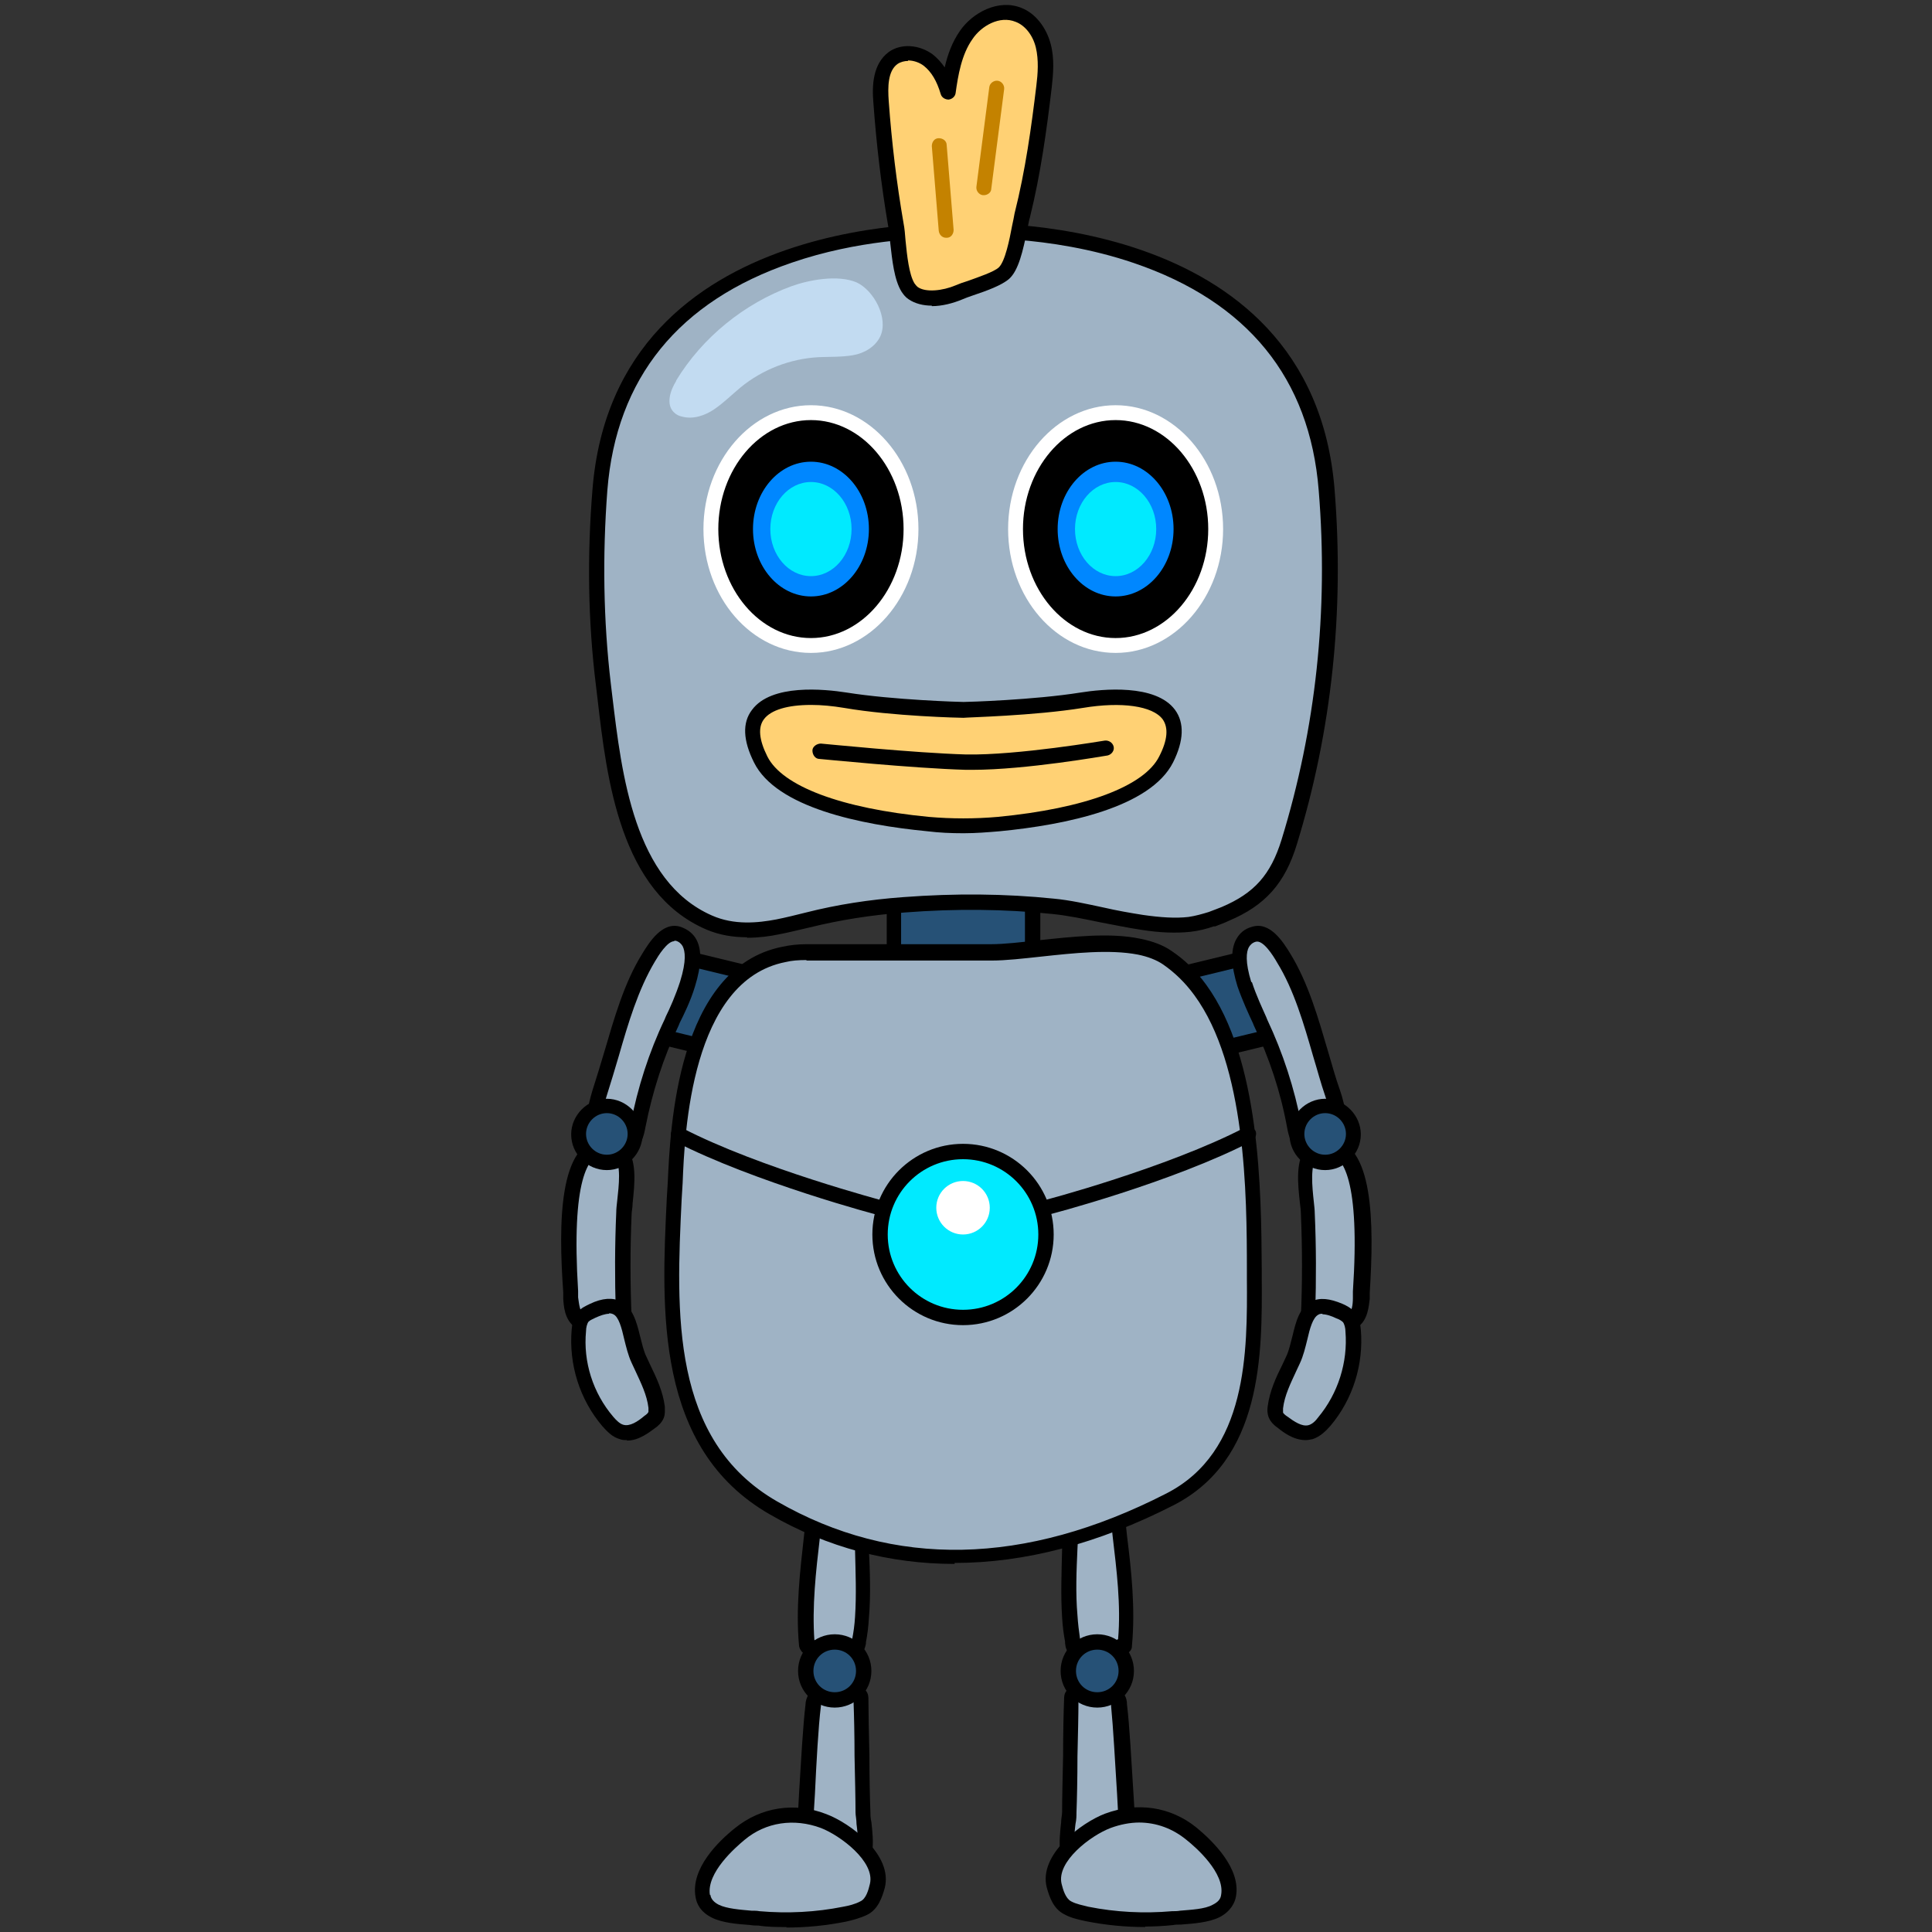 <?xml version="1.0" encoding="UTF-8"?>
<svg xmlns="http://www.w3.org/2000/svg" version="1.1" viewBox="0 0 390 390">
  <rect x="0" y="0" width="390" height="390" fill="#333333" stroke="none"/>
  <!-- Generator: Adobe Illustrator 28.7.1, SVG Export Plug-In . SVG Version: 1.2.0 Build 142)  -->
  <g>
    <g id="_레이어_1" data-name="레이어_1">
      <g>
        <g>
          <path d="M216.2,307c0-.3,0-.5.2-.7.2-.2.4-.3.7-.3,2.1-.4,4.3-.4,6.5,0,.7.1,1.5.3,1.9.9.3.4.4.9.4,1.4.9,7.9,2,15.8,1.3,23.8,0,0,0,.2,0,.3,0,0-.2.1-.3.2-2.5.6-5.4,1.9-8,1-.4-.1-1.2-.3-1.5-.5-.7-.4-.7-.8-.8-1.7-.3-1.6-.4-3.2-.6-4.8-.5-6.5.1-12.9.3-19.4Z" style="fill: #9fb3c5;"/>
          <path d="M220.8,335.2c-.8,0-1.6-.1-2.5-.4h-.4c-.4-.2-1-.4-1.4-.6-1.3-.7-1.4-1.7-1.5-2.5v-.3c-.3-1.6-.5-3.2-.6-4.9-.3-4.6-.1-9.3,0-13.8,0-1.9.2-3.8.2-5.7,0-.3,0-1.1.5-1.7.5-.6,1.3-.8,1.6-.8,2.3-.4,4.6-.4,7,0,.6,0,2.1.3,2.9,1.4.6.7.7,1.6.7,2.2l.2,1.9c.9,7.2,1.7,14.7,1,22.2,0,.2,0,.6-.3,1-.4.5-.9.7-1.1.7-.5.1-1,.3-1.6.4-1.5.4-3.2.9-4.9.9ZM218.2,331.6c.1,0,.3,0,.5,0,.2,0,.4.1.6.2,1.6.6,3.5,0,5.5-.6.3,0,.6-.2.9-.3.6-6.9-.3-14-1.1-20.8l-.2-1.9c0-.2,0-.6-.1-.7,0,0-.2-.1-.9-.3-1.9-.3-3.8-.3-5.7,0,0,1.8-.1,3.6-.2,5.4-.2,4.4-.4,9,0,13.5.1,1.6.3,3.2.5,4.6v.3c0,.2,0,.3.1.4,0,0,0,0,.1,0Z"/>
        </g>
        <g>
          <path d="M216.2,343.1c0-.3,0-.5.2-.7.2-.2.4-.3.7-.3,2.1-.4,4.3-.4,6.5,0,.7.1,1.5.3,1.9.9.3.4.4.9.4,1.4.7,6.2,1.3,20.1,1.8,26.3,0,1.3.2,2.6-.4,3.7-1,1.9-3.5,2.5-5.7,2.8-1.3.2-2.7.4-4,0-3.5-1.3-1.8-8.3-1.7-11.2.1-5,.2-17.7.3-22.7Z" style="fill: #9fb3c5;"/>
          <path d="M219.4,378.8c-.8,0-1.6,0-2.3-.4-3.9-1.4-3.3-6.9-2.9-10.5,0-.8.2-1.5.2-2.1,0-2.5.1-6.9.2-11.4,0-4.4.1-8.9.2-11.4,0-.4,0-1.1.5-1.7.5-.6,1.3-.8,1.6-.8,2.3-.4,4.7-.4,7,0,.6,0,2.1.3,2.9,1.4.6.7.7,1.6.7,2.2.5,4.1.9,11.5,1.3,17.9.2,3.3.4,6.3.5,8.5,0,1.3.2,3-.6,4.5-1.5,2.8-5.1,3.3-6.8,3.6-.7.1-1.5.2-2.4.2ZM217.7,343.5c0,2.6-.1,6.8-.2,11,0,4.4-.1,8.9-.2,11.4,0,.6,0,1.4-.2,2.3-.3,2.4-.7,6.8.9,7.4.9.3,2.2.2,3.3,0,2-.3,3.9-.7,4.5-2,.4-.7.3-1.7.2-2.9-.2-2.2-.3-5.2-.5-8.5-.4-6.4-.8-13.7-1.2-17.7,0-.2,0-.6-.1-.7,0,0-.2-.1-.9-.3-1.9-.3-3.8-.3-5.7,0Z"/>
        </g>
        <g>
          <path d="M173.8,307c0-.3,0-.5-.2-.7-.2-.2-.4-.3-.7-.3-2.1-.4-4.3-.4-6.5,0-.7.1-1.5.3-1.9.9-.3.4-.4.9-.4,1.4-.9,7.9-2,15.8-1.3,23.8,0,0,0,.2,0,.3,0,0,.2.1.3.2,2.5.6,5.4,1.9,8,1,.4-.1,1.2-.3,1.5-.5.7-.4.7-.8.8-1.7.3-1.6.4-3.2.6-4.8.5-6.5-.1-12.9-.3-19.4Z" style="fill: #9fb3c5;"/>
          <path d="M169.2,335.2c-1.7,0-3.4-.5-4.9-.9-.5-.1-1-.3-1.5-.4-.3,0-.8-.2-1.1-.7-.3-.4-.4-.9-.4-1-.7-7.5.2-15,1-22.2l.2-1.9c0-.6.2-1.4.7-2.2.9-1.2,2.3-1.4,2.9-1.4,2.3-.3,4.7-.3,7,0,.3,0,1.1.2,1.6.8.5.6.5,1.3.5,1.7h0c0,1.9.1,3.8.2,5.7.2,4.5.4,9.2,0,13.9-.1,1.7-.3,3.4-.6,4.9v.3c-.2.8-.3,1.7-1.6,2.5-.4.2-.9.4-1.4.5h-.4c-.8.4-1.6.5-2.4.5ZM164.3,331.1c.3,0,.6.2.9.3,2,.6,3.9,1.1,5.5.6.2,0,.4-.1.6-.2.2,0,.5-.1.7-.2,0,0,0-.1,0-.2v-.4c.3-1.5.5-3,.6-4.6.3-4.5.1-9.1,0-13.5,0-1.8-.2-3.6-.2-5.4-1.9-.3-3.8-.3-5.7,0-.7.1-.9.2-.9.3,0,0-.1.5-.1.7l-.2,1.9c-.8,6.8-1.6,13.9-1.1,20.8Z"/>
        </g>
        <g>
          <path d="M173.8,343.1c0-.3,0-.5-.2-.7-.2-.2-.4-.3-.7-.3-2.1-.4-4.3-.4-6.5,0-.7.1-1.5.3-1.9.9-.3.4-.4.9-.4,1.4-.7,6.2-1.3,20.1-1.8,26.3,0,1.3-.2,2.6.4,3.7,1,1.9,3.5,2.5,5.7,2.8,1.3.2,2.7.4,4,0,3.5-1.3,1.8-8.3,1.7-11.2-.1-5-.2-17.7-.3-22.7Z" style="fill: #9fb3c5;"/>
          <path d="M170.6,378.8c-.8,0-1.7-.1-2.4-.2-1.7-.2-5.3-.8-6.8-3.6-.8-1.5-.7-3.3-.6-4.5.2-2.1.3-5.2.5-8.5.4-6.5.8-13.8,1.3-17.9,0-.6.2-1.4.7-2.2.9-1.2,2.3-1.4,2.9-1.4,2.3-.3,4.7-.3,7,0,.3,0,1.1.2,1.6.8.5.6.5,1.3.5,1.7h0c0,2.5.1,7,.2,11.4,0,4.4.1,8.8.2,11.3,0,.5,0,1.3.2,2.1.4,3.6,1,9.1-2.9,10.6-.8.3-1.6.4-2.4.4ZM169.4,343.3c-.9,0-1.8,0-2.7.2-.7.1-.9.2-.9.3,0,0-.1.5-.1.7-.5,4-.9,11.3-1.2,17.7-.2,3.3-.4,6.4-.5,8.5,0,1.2-.1,2.2.2,2.9.7,1.3,2.6,1.7,4.5,2,1.1.2,2.3.3,3.3,0,1.7-.6,1.2-5,.9-7.4,0-.9-.2-1.7-.2-2.3,0-2.5-.1-7-.2-11.4,0-4.2-.1-8.4-.2-11-1-.1-2-.2-2.9-.2Z"/>
        </g>
        <g>
          <path d="M141.9,382.7c-.8-4.8,4.2-9.8,7.5-12.5,4.8-3.9,11-4.8,16.9-2.6,4.3,1.6,12.3,7.5,10.8,13.1-.4,1.7-1.1,3.7-2.7,4.4-1.2.6-2.6.9-3.9,1.2-5.7,1.1-11.5,1.4-17.3.9-2.6-.2-6.5-.3-8.8-1.4-1.6-.8-2.3-1.9-2.5-3.1Z" style="fill: #9fb3c5;"/>
          <path d="M158.8,389c-1.9,0-3.8,0-5.7-.3-.5,0-1,0-1.6-.1-2.5-.2-5.6-.4-7.8-1.5-2.4-1.2-3.1-2.9-3.3-4.2h0c-1-5.7,4.6-11.2,8-13.9,5.2-4.2,12-5.3,18.4-2.8,4.8,1.8,13.5,8.2,11.8,14.9-.5,1.8-1.3,4.3-3.5,5.4-1.4.7-3,1.1-4.3,1.4-4,.8-8,1.2-12.1,1.2ZM143.4,382.5c.1.8.7,1.5,1.7,2,1.6.8,4.4,1,6.6,1.2.6,0,1.1,0,1.6.1,5.7.5,11.4.2,16.9-.9,1.1-.2,2.4-.5,3.5-1.1,1.1-.5,1.6-2.2,1.9-3.5,1.1-4.5-6-9.8-9.9-11.3-5.4-2-11.1-1.2-15.4,2.4-1.8,1.5-7.7,6.6-7,11.1h0Z"/>
        </g>
        <g>
          <circle cx="168.5" cy="337.3" r="5.9" style="fill: #265176;"/>
          <path d="M168.5,344.7c-4.1,0-7.4-3.3-7.4-7.4s3.3-7.4,7.4-7.4,7.4,3.3,7.4,7.4-3.3,7.4-7.4,7.4ZM168.5,333c-2.4,0-4.3,1.9-4.3,4.3s1.9,4.3,4.3,4.3,4.3-1.9,4.3-4.3-1.9-4.3-4.3-4.3Z"/>
        </g>
        <g>
          <path d="M248.1,382.7c.8-4.8-4.2-9.8-7.5-12.5-4.8-3.9-11-4.8-16.9-2.6-4.3,1.6-12.3,7.5-10.8,13.1.4,1.7,1.1,3.7,2.7,4.4,1.2.6,2.6.9,3.9,1.2,5.7,1.1,11.5,1.4,17.3.9,2.6-.2,6.5-.3,8.8-1.4,1.6-.8,2.3-1.9,2.5-3.1Z" style="fill: #9fb3c5;"/>
          <path d="M231.2,389c-4.1,0-8.1-.4-12.1-1.2-1.3-.3-2.9-.6-4.3-1.4-2.2-1.1-3-3.6-3.5-5.4-1.7-6.6,7-13.1,11.8-14.9,6.5-2.4,13.2-1.4,18.4,2.8,3.4,2.8,9,8.3,8,13.9h0c-.2,1.2-1,3-3.3,4.2-2.2,1.1-5.3,1.3-7.8,1.5-.6,0-1.1,0-1.6.1-1.9.2-3.8.3-5.7.3ZM230,367.9c-1.9,0-3.9.4-5.8,1.1-4,1.5-11,6.8-9.9,11.3.3,1.2.8,2.9,1.9,3.5,1.1.6,2.4.8,3.5,1.1,5.5,1.1,11.2,1.4,16.9.9.5,0,1.1,0,1.6-.1,2.2-.2,5-.3,6.6-1.2,1-.5,1.6-1.1,1.7-2,.8-4.4-5.1-9.6-7-11.1-2.8-2.3-6.1-3.5-9.6-3.5Z"/>
        </g>
        <g>
          <rect x="134.3" y="195.9" width="28" height="16.6" transform="translate(243.9 437.8) rotate(-166.3)" style="fill: #265176;"/>
          <path d="M159.9,217.2c-.1,0-.2,0-.4,0l-27.2-6.6c-.8-.2-1.3-1-1.1-1.8l3.9-16.2c0-.4.3-.7.7-.9s.8-.3,1.2-.2l27.2,6.6c.8.2,1.3,1,1.1,1.8l-3.9,16.2c0,.4-.3.7-.7.9-.2.1-.5.2-.8.2ZM134.5,207.9l24.3,5.9,3.2-13.2-24.3-5.9-3.2,13.2Z"/>
        </g>
        <g>
          <path d="M138.7,198.7c-1,3.2-2.5,6.3-3.2,7.7-3.1,6.6-5.4,13.7-6.8,20.9-.5,2.8-1.7,5.8-5.3,5-5.2-1.2-3.6-8.2-2.4-11.6,3-8.8,5-19.3,9.8-27.2,1.1-1.8,3.4-5.7,6.1-4.8,3.7,1.2,3.2,5.8,1.8,10.1Z" style="fill: #9fb3c5;"/>
          <path d="M124.6,233.9c-.5,0-1,0-1.5-.2-1.7-.4-3-1.4-3.8-2.8-1.7-3-.7-7.5.3-10.8.8-2.5,1.6-5.1,2.4-7.8,2-6.8,4-13.9,7.6-19.7,1.4-2.3,4.1-6.7,7.8-5.5,1.4.5,2.5,1.3,3.2,2.6,1.1,2.1,1,5.2-.3,9.4h0c-.9,3-2.3,5.8-3.1,7.4l-.2.5c-3.1,6.5-5.3,13.4-6.7,20.5-.3,1.8-1,4.3-3,5.6-.8.5-1.7.8-2.6.8ZM136.1,190c-1.4,0-3.2,2.9-3.9,4.1-3.4,5.7-5.4,12.5-7.3,19.1-.8,2.7-1.6,5.4-2.4,7.9-1.2,3.7-1.5,6.7-.6,8.3.4.7,1,1.1,1.9,1.3,1.1.3,1.6,0,1.8-.2.7-.5,1.3-1.7,1.7-3.6,1.4-7.3,3.7-14.5,6.9-21.2l.2-.5c.8-1.6,2-4.3,2.9-7.1,1.3-4.2,1-6.1.5-7.1-.3-.5-.7-.9-1.4-1.1,0,0-.2,0-.3,0Z"/>
        </g>
        <g>
          <path d="M125.9,265.9c-1.9.9-4,1.3-6,1.4-1,0-2,0-2.8-.6-1.5-.9-1.7-2.9-1.8-4.6-.3-5.7-2.5-30,6.5-30.8,6.9-.6,4.4,9.8,4.2,13.6-.3,7-.4,14,0,21Z" style="fill: #9fb3c5;"/>
          <path d="M119.5,268.8c-1,0-2.2-.1-3.3-.8-2.3-1.5-2.4-4.5-2.5-5.8v-1.3c-1-14.1-.9-30.3,7.9-31,1.9-.2,3.5.3,4.6,1.5,2.5,2.6,1.9,7.7,1.5,11.5,0,.9-.2,1.6-.2,2.2-.3,6.9-.3,14,0,20.9v1s-.9.4-.9.4c-2.1.9-4.3,1.5-6.6,1.5-.1,0-.3,0-.4,0ZM122.3,232.8c-.1,0-.3,0-.4,0-3.2.3-6.6,5.3-5.2,27.8v1.3c.2,1.3.3,2.9,1.2,3.5.5.3,1.3.3,1.9.3,1.5,0,3.1-.3,4.5-.9-.2-6.7-.2-13.4.1-20.1,0-.7.1-1.5.2-2.4.3-2.8.9-7.4-.7-9-.2-.2-.6-.6-1.7-.6Z"/>
        </g>
        <g>
          <circle cx="122.5" cy="228.9" r="5.7" style="fill: #265176;"/>
          <path d="M122.5,236.2c-4,0-7.2-3.3-7.2-7.2s3.3-7.2,7.2-7.2,7.2,3.3,7.2,7.2-3.3,7.2-7.2,7.2ZM122.5,224.7c-2.3,0-4.2,1.9-4.2,4.2s1.9,4.2,4.2,4.2,4.2-1.9,4.2-4.2-1.9-4.2-4.2-4.2Z"/>
        </g>
        <g>
          <path d="M129,274.5c1.4,3.1,3.2,6.2,3.6,9.6,0,.5,0,1,0,1.5-.2.6-.8,1-1.3,1.4-1.7,1.3-3.7,2.6-5.7,2-1.1-.3-2-1.2-2.8-2.1-4.3-5-6.4-11.8-5.8-18.4,0-1,.3-2,.9-2.7.5-.6,1.2-.9,1.9-1.2,8.1-3.6,6.9,4.7,9.4,9.9Z" style="fill: #9fb3c5;"/>
          <path d="M126.5,290.7c-.5,0-.9,0-1.4-.2-1.5-.4-2.6-1.6-3.5-2.6-4.6-5.4-6.8-12.5-6.2-19.5.1-1.2.3-2.5,1.2-3.5.7-.9,1.7-1.3,2.5-1.7,2.5-1.2,4.6-1.3,6.2-.5,2.4,1.2,3.2,4.1,3.9,7,.4,1.5.7,3,1.3,4.2l.7,1.5c1.3,2.7,2.6,5.4,3,8.5,0,.7.1,1.5-.2,2.3-.4,1-1.2,1.7-1.8,2.1-1.1.8-3.2,2.5-5.6,2.5ZM123,265.2c-.9,0-1.9.4-2.8.8-.6.3-1.1.5-1.4.8-.3.4-.5,1.2-.5,1.9-.6,6.2,1.4,12.5,5.5,17.3.6.7,1.3,1.4,2,1.6,1.3.4,2.9-.6,4.3-1.8.3-.2.7-.5.8-.8,0-.2,0-.6,0-.8-.3-2.6-1.5-5-2.7-7.6l-.7-1.5c-.7-1.5-1.1-3.2-1.5-4.8-.5-2.2-1.1-4.5-2.2-5-.2-.1-.5-.2-.9-.2Z"/>
        </g>
        <g>
          <rect x="180.4" y="174.5" width="28" height="28" style="fill: #265176;"/>
          <path d="M208.5,204.1h-28c-.8,0-1.5-.7-1.5-1.5v-28c0-.8.7-1.5,1.5-1.5h28c.8,0,1.5.7,1.5,1.5v28c0,.8-.7,1.5-1.5,1.5ZM181.9,201h25v-25h-25v25Z"/>
        </g>
        <g>
          <rect x="227.7" y="195.9" width="28" height="16.6" transform="translate(-41.5 63.1) rotate(-13.7)" style="fill: #265176;"/>
          <path d="M230.1,217.2c-.3,0-.5,0-.8-.2-.3-.2-.6-.5-.7-.9l-3.9-16.2c-.2-.8.3-1.6,1.1-1.8l27.2-6.6c.4,0,.8,0,1.2.2s.6.5.7.9l3.9,16.2c.2.8-.3,1.6-1.1,1.8l-27.2,6.6c-.1,0-.2,0-.4,0ZM228,200.6l3.2,13.2,24.3-5.9-3.2-13.2-24.3,5.9Z"/>
        </g>
        <g>
          <g>
            <path d="M267.8,98.8c1.9,24-.4,48-7.6,71-2.4,7.9-6.3,11.7-12.9,14.5-.9.4-1.8.7-2.8,1.1-1.4.5-2.9.9-4.4,1.1-3.1.3-6.3.1-9.5-.4-6.1-.9-12.3-2.7-18.1-3.3-10-1-20.1-1-30.1-.3-6.6.5-13,1.5-19.4,3-2,.5-4,1-6.1,1.4-4.7.9-9.4,1.1-13.9-.9-17.4-7.6-19.4-32.1-21.3-48-1.6-13-1.8-26.2-.7-39.3,4.6-56.4,73.4-52.3,73.4-52.3,0,0,68.8-4.1,73.4,52.3Z" style="fill: #9fb3c5;"/>
            <path d="M253.1,257.9c.1,16.3-.1,36.2-17.1,44.9-26.4,13.5-54.1,16.4-80,1.6-23.5-13.5-20.9-42.2-19.9-65.6.7-15.7,3.3-42.4,22-46,1.4-.3,2.9-.4,4.4-.4h37.3c7.8,0,20.7-3,29.9-1.1,2.1.4,4.1,1.1,5.7,2.2,2.6,1.7,4.8,3.9,6.7,6.5,11,15.1,10.8,42.5,10.9,58.1Z" style="fill: #9fb3c5;"/>
          </g>
          <g>
            <path d="M150.8,189.2c-2.7,0-5.5-.4-8.3-1.6-17.3-7.5-20-30.2-21.9-46.7l-.3-2.5c-1.6-12.9-1.8-26.2-.7-39.6,4.6-57.2,74.3-53.7,75-53.7.5,0,70.2-3.5,74.8,53.7,2,24.7-.6,48.8-7.6,71.6-2.4,7.9-6.4,12.4-13.8,15.5-.8.4-1.7.7-2.7,1.1,0,0-.2,0-.3,0-1.4.5-3,.9-4.7,1.1-2.9.3-6.1.2-9.9-.4-2.7-.4-5.5-1-8.2-1.5-3.4-.7-6.7-1.4-9.8-1.7-9.5-1-19.5-1.1-29.8-.3-6.7.5-13,1.5-19.1,3-2.2.5-4.1,1-6.2,1.4-1.9.4-4.1.7-6.5.7ZM191.6,48c-5.7,0-18.6.5-31.7,5-22.9,7.8-35.5,23.3-37.3,46-1,13.2-.8,26.3.7,39l.3,2.5c1.9,15.8,4.4,37.4,20.1,44.3,4.5,2,9.3,1.5,13,.8,2-.4,4-.9,6-1.4,6.3-1.6,12.8-2.6,19.6-3.1,10.5-.8,20.7-.7,30.4.3,3.3.3,6.8,1.1,10.1,1.8,2.6.6,5.4,1.1,8,1.5,0,0,0,0,0,0,3.5.5,6.5.7,9.1.4,1.4-.2,2.8-.6,4.1-1,1-.4,1.9-.7,2.6-1,6.6-2.8,9.9-6.5,12.1-13.6,6.9-22.4,9.5-46.1,7.5-70.5-1.8-22.7-14.4-38.1-37.3-45.9-17.3-5.9-34.3-5-34.5-4.9,0,0-1.2,0-3,0Z"/>
            <path d="M192.7,315.7c-13.1,0-25.7-3.3-37.3-10-23.2-13.3-21.9-41.3-20.8-63.8l.2-3.3c.5-10.7,1.8-43.3,23.2-47.5,1.4-.3,3-.5,4.7-.5h37.3c2.7,0,6.1-.4,9.7-.8,6.7-.7,14.4-1.6,20.5-.3h0c2.5.5,4.6,1.3,6.2,2.4,2.7,1.8,5,4,7.1,6.9,10.9,15,11.1,41.6,11.2,57.4v1.5c.1,15.6.2,37-17.9,46.2-15.1,7.7-29.9,11.6-44.1,11.6ZM162.7,193.8c-1.5,0-2.9.1-4.1.4-19.1,3.7-20.4,34.5-20.8,44.6l-.2,3.3c-1.1,22.8-2.3,48.6,19.3,61,23.5,13.5,50,13,78.5-1.6,16.5-8.4,16.4-28.7,16.3-43.5v-1.5c0-15.5-.2-41.4-10.6-55.6-1.9-2.6-4-4.6-6.3-6.2-1.3-.9-3.1-1.6-5.1-2h0c-5.7-1.1-13-.3-19.5.4-3.7.4-7.2.8-10,.8h-37.3Z"/>
          </g>
        </g>
        <g>
          <ellipse cx="225.2" cy="106.8" rx="20.2" ry="23.5"/>
          <path d="M225.2,131.8c-12,0-21.7-11.2-21.7-25s9.8-25,21.7-25,21.7,11.2,21.7,25-9.8,25-21.7,25ZM225.2,84.8c-10.3,0-18.7,9.9-18.7,22s8.4,22,18.7,22,18.7-9.9,18.7-22-8.4-22-18.7-22Z" style="fill: #fff;"/>
        </g>
        <g>
          <ellipse cx="163.7" cy="106.8" rx="20.2" ry="23.5"/>
          <path d="M163.7,131.8c-12,0-21.7-11.2-21.7-25s9.8-25,21.7-25,21.7,11.2,21.7,25-9.8,25-21.7,25ZM163.7,84.8c-10.3,0-18.7,9.9-18.7,22s8.4,22,18.7,22,18.7-9.9,18.7-22-8.4-22-18.7-22Z" style="fill: #fff;"/>
        </g>
        <ellipse cx="225.2" cy="106.8" rx="11.7" ry="13.6" style="fill: #0087ff;"/>
        <ellipse cx="225.2" cy="106.8" rx="8.2" ry="9.5" style="fill: #00eaff;"/>
        <ellipse cx="163.7" cy="106.8" rx="11.7" ry="13.6" style="fill: #0087ff;"/>
        <ellipse cx="163.7" cy="106.8" rx="8.2" ry="9.5" style="fill: #00eaff;"/>
        <g>
          <path d="M194.4,143.3s-14-.3-23.9-1.9c-9.9-1.6-23.3-.6-17,11.9,4.5,9,23.4,12,33.8,13.1,4.7.5,9.4.5,14.2,0,10.5-1,29.3-4.1,33.8-13.1,6.3-12.6-7.1-13.6-17-11.9-9.9,1.6-23.9,1.9-23.9,1.9Z" style="fill: #ffd174;"/>
          <path d="M194.4,168.2c-2.4,0-4.8-.1-7.2-.4-13.5-1.3-30.5-4.8-35-13.9-2.2-4.4-2.4-8-.4-10.6,3.9-5.3,14.6-4.2,19.1-3.5,9.4,1.5,22.9,1.9,23.6,1.9.8,0,14.2-.4,23.6-1.9,4.4-.7,15.2-1.8,19.1,3.5,1.9,2.6,1.8,6.2-.4,10.6-4.6,9.1-21.6,12.6-35,13.9-2.4.2-4.8.4-7.2.4ZM163.7,142.3c-4.7,0-8.1,1-9.5,2.9-1.2,1.6-1,4.1.7,7.5,3,6,14.9,10.5,32.6,12.2,4.6.4,9.3.4,13.9,0,17.7-1.7,29.6-6.2,32.6-12.2,1.7-3.3,1.9-5.8.7-7.5-2-2.7-8.3-3.6-16.1-2.3-9.9,1.6-23.5,1.9-24.1,2h0c-.6,0-14.2-.3-24.1-2-2.4-.4-4.6-.6-6.6-.6Z"/>
        </g>
        <path d="M196.4,155.4c-.5,0-.9,0-1.4,0-10.7-.3-29.4-2.2-29.6-2.2-.8,0-1.4-.8-1.4-1.7,0-.8.9-1.4,1.7-1.4.2,0,18.8,1.9,29.3,2.2,10.4.2,27.9-2.8,28-2.8.8-.1,1.6.4,1.8,1.2s-.4,1.6-1.2,1.8c-.7.1-16.5,2.9-27.3,2.9Z"/>
        <g>
          <path d="M184.3,59.1c-.4-.3-.7-.6-1-1.1-1.9-3-1.9-9.2-2.4-12.7-1.4-8.2-2.4-16.5-3-24.9-.2-3.2-.2-6.9,2.4-8.8,2.1-1.5,5.1-1,7.1.5,2,1.6,3.2,4,4,6.4.7-4,1.4-8.2,3.7-11.5,2.3-3.3,6.8-5.6,10.6-4,2.6,1,4.3,3.6,5,6.3s.5,5.5.2,8.2c-1,8.7-2.3,17.4-4.4,26-.7,2.8-1.5,9.7-3.7,11.6-1.7,1.5-6.8,3-9.1,3.9-2.7,1.1-6.9,1.8-9.2.1Z" style="fill: #ffd174;"/>
          <path d="M188.1,61.7c-1.7,0-3.4-.4-4.7-1.3h0c-.6-.4-1-.9-1.4-1.5-1.5-2.4-1.9-6.4-2.3-9.9-.1-1.2-.2-2.4-.4-3.3-1.4-8.2-2.4-16.7-3-25-.3-3.5-.1-7.8,3.1-10.2,2.5-1.8,6.2-1.5,8.9.5.9.7,1.7,1.6,2.4,2.6.6-2.6,1.5-5.1,3.1-7.4,2.5-3.6,7.7-6.5,12.4-4.6,2.8,1.1,5,3.9,5.9,7.3.8,3,.5,6.1.2,8.8-1,8.4-2.2,17.3-4.4,26.2-.2.6-.3,1.4-.5,2.3-.9,4.5-1.8,8.4-3.7,10.1-1.5,1.3-4.5,2.4-7.2,3.3-.9.3-1.7.6-2.4.9-1.7.7-3.9,1.3-6,1.3ZM183.3,12.3c-.7,0-1.5.2-2.1.6-2,1.4-2,4.7-1.8,7.5.6,8.3,1.6,16.6,3,24.7.2,1,.3,2.2.4,3.5.3,3,.7,6.8,1.8,8.6.2.3.4.5.6.7,0,0,0,0,0,0,1.6,1.2,5.1.8,7.7-.3.7-.3,1.5-.6,2.5-.9,2.2-.8,5.2-1.8,6.2-2.7,1.3-1.2,2.2-5.7,2.7-8.4.2-1,.4-1.8.5-2.5,2.2-8.7,3.4-17.5,4.4-25.8.3-2.4.5-5.2-.1-7.7-.6-2.5-2.2-4.5-4.1-5.2-3.2-1.3-6.9.8-8.7,3.5-2.2,3.1-2.9,7.3-3.4,10.9-.1.7-.7,1.2-1.4,1.3-.7,0-1.4-.4-1.6-1.1-.8-2.7-1.9-4.5-3.4-5.7-.9-.7-2.1-1.1-3.2-1.1Z"/>
        </g>
        <path d="M191,48c-.8,0-1.4-.6-1.5-1.4l-1.4-17.1c0-.8.5-1.6,1.4-1.6.8,0,1.6.5,1.6,1.4l1.4,17.1c0,.8-.5,1.6-1.4,1.6,0,0,0,0-.1,0Z" style="fill: #c48200;"/>
        <path d="M198.6,39.4c0,0-.1,0-.2,0-.8-.1-1.4-.9-1.3-1.7l2.6-20.1c.1-.8.9-1.4,1.7-1.3.8.1,1.4.9,1.3,1.7l-2.6,20.1c0,.8-.8,1.3-1.5,1.3Z" style="fill: #c48200;"/>
        <path d="M136.5,76.9c-1.2,1.9-2.1,4.7-.5,6.3.5.5,1.1.8,1.7.9,2.2.6,4.6-.2,6.5-1.5,1.9-1.3,3.5-2.9,5.3-4.4,4.4-3.6,10-5.8,15.8-6.1,2.3-.1,4.6,0,6.9-.4s4.5-1.7,5.5-3.8c1.7-3.7-1.3-9.3-4.8-10.9-3.8-1.6-9.6-.5-13.2.8-9.5,3.5-17.9,10.3-23.2,19Z" style="fill: #c2dbf1;"/>
        <g>
          <circle cx="221.5" cy="337.3" r="5.9" style="fill: #265176;"/>
          <path d="M221.5,344.7c-4.1,0-7.4-3.3-7.4-7.4s3.3-7.4,7.4-7.4,7.4,3.3,7.4,7.4-3.3,7.4-7.4,7.4ZM221.5,333c-2.4,0-4.3,1.9-4.3,4.3s1.9,4.3,4.3,4.3,4.3-1.9,4.3-4.3-1.9-4.3-4.3-4.3Z"/>
        </g>
        <g>
          <path d="M251.3,198.7c1,3.2,2.5,6.3,3.2,7.7,3.1,6.6,5.4,13.7,6.8,20.9.5,2.8,1.7,5.8,5.3,5,5.2-1.2,3.6-8.2,2.4-11.6-3-8.8-5-19.3-9.8-27.2-1.1-1.8-3.4-5.7-6.1-4.8-3.7,1.2-3.2,5.8-1.8,10.1Z" style="fill: #9fb3c5;"/>
          <path d="M265.4,233.9c-1,0-1.8-.3-2.6-.8-2-1.3-2.7-3.8-3-5.6-1.3-7.1-3.6-14-6.7-20.5l-.2-.5c-.8-1.7-2.1-4.5-3.1-7.4h0c-1.3-4.2-1.4-7.3-.3-9.4.7-1.3,1.7-2.2,3.2-2.6,3.7-1.2,6.4,3.2,7.7,5.3,3.7,6,5.7,13.1,7.7,19.9.8,2.7,1.5,5.3,2.4,7.8,1.1,3.2,2,7.7.4,10.8-.8,1.4-2.1,2.4-3.8,2.8-.5.1-1,.2-1.5.2ZM252.7,198.2c.9,2.8,2.2,5.5,2.9,7.1l.2.5c3.2,6.8,5.5,13.9,6.9,21.2.4,1.9.9,3.1,1.7,3.6.2.1.7.4,1.8.2.9-.2,1.5-.6,1.9-1.3.9-1.6.7-4.6-.6-8.3-.9-2.6-1.6-5.3-2.4-7.9-1.9-6.6-3.9-13.5-7.3-19-.8-1.4-2.8-4.6-4.3-4.2-.7.2-1.1.6-1.4,1.1-.5.9-.8,2.9.5,7.1h0Z"/>
        </g>
        <g>
          <path d="M264.1,265.9c1.9.9,4,1.3,6,1.4,1,0,2,0,2.8-.6,1.5-.9,1.7-2.9,1.8-4.6.3-5.7,2.5-30-6.5-30.8-6.9-.6-4.4,9.8-4.2,13.6.3,7,.4,14,0,21Z" style="fill: #9fb3c5;"/>
          <path d="M270.5,268.8c-.1,0-.3,0-.4,0-2.3,0-4.5-.6-6.6-1.5l-.9-.4v-1c.3-6.9.3-13.9,0-20.9,0-.6-.1-1.4-.2-2.2-.4-3.7-1-8.8,1.5-11.4,1.1-1.2,2.6-1.7,4.6-1.5,8.8.7,8.9,17,8,31v1.3c-.2,1.3-.3,4.4-2.6,5.8-1.1.7-2.3.8-3.3.8ZM265.6,264.9c1.4.5,3,.8,4.5.9.6,0,1.4,0,1.9-.3.9-.6,1.1-2.1,1.1-3.5v-1.3c1.5-22.5-2-27.6-5.1-27.8-1.5-.1-2,.4-2.1.6-1.5,1.6-1,6.2-.7,9,.1.9.2,1.8.2,2.4.3,6.7.3,13.4.1,20.1Z"/>
        </g>
        <g>
          <circle cx="267.5" cy="228.9" r="5.7" style="fill: #265176;"/>
          <path d="M267.5,236.2c-4,0-7.2-3.3-7.2-7.2s3.3-7.2,7.2-7.2,7.2,3.3,7.2,7.2-3.3,7.2-7.2,7.2ZM267.5,224.7c-2.3,0-4.2,1.9-4.2,4.2s1.9,4.2,4.2,4.2,4.2-1.9,4.2-4.2-1.9-4.2-4.2-4.2Z"/>
        </g>
        <g>
          <path d="M261,274.5c-1.4,3.1-3.2,6.2-3.6,9.6,0,.5,0,1,0,1.5.2.6.8,1,1.3,1.4,1.7,1.3,3.7,2.6,5.7,2,1.1-.3,2-1.2,2.8-2.1,4.3-5,6.4-11.8,5.8-18.4,0-1-.3-2-.9-2.7-.5-.6-1.2-.9-1.9-1.2-8.1-3.6-6.9,4.7-9.4,9.9Z" style="fill: #9fb3c5;"/>
          <path d="M263.5,290.7c-2.4,0-4.5-1.6-5.6-2.5-.6-.4-1.4-1.1-1.8-2.1-.3-.8-.3-1.6-.2-2.2.4-3.1,1.7-5.9,3-8.5l.7-1.5c.6-1.2.9-2.7,1.3-4.2.7-2.9,1.4-5.8,3.9-7,1.6-.8,3.6-.6,6.2.5.7.3,1.7.8,2.5,1.7.9,1.1,1.1,2.4,1.2,3.5.6,7-1.6,14.1-6.2,19.5-.9,1-2,2.1-3.5,2.6-.5.1-.9.2-1.4.2ZM267,265.2c-.3,0-.6,0-.9.2-1.1.6-1.7,2.8-2.2,5-.4,1.6-.8,3.3-1.5,4.8l-.7,1.5c-1.2,2.6-2.4,5-2.7,7.6,0,.2,0,.6,0,.8,0,.2.5.6.8.8,1.5,1.1,3,2.1,4.3,1.8.8-.2,1.5-.9,2-1.6,4-4.8,6-11.1,5.5-17.3,0-.7-.2-1.5-.5-1.9-.3-.3-.8-.6-1.4-.8-.8-.4-1.9-.8-2.8-.8Z"/>
        </g>
        <g>
          <circle cx="194.4" cy="249.3" r="16.7" style="fill: #00eaff;"/>
          <path d="M194.4,267.5c-10.1,0-18.3-8.2-18.3-18.3s8.2-18.3,18.3-18.3,18.3,8.2,18.3,18.3-8.2,18.3-18.3,18.3ZM194.4,234c-8.4,0-15.2,6.8-15.2,15.2s6.8,15.2,15.2,15.2,15.2-6.8,15.2-15.2-6.8-15.2-15.2-15.2Z"/>
        </g>
        <circle cx="194.4" cy="243.8" r="5.4" style="fill: #fff;"/>
        <path d="M178.2,245.4c-.1,0-.3,0-.4,0-.3,0-25.7-6.8-41.6-15-.7-.4-1-1.3-.6-2.1.4-.7,1.3-1,2.1-.6,15.6,8.1,40.7,14.7,41,14.8.8.2,1.3,1,1.1,1.9-.2.7-.8,1.1-1.5,1.1Z"/>
        <path d="M210.7,245.4c-.7,0-1.3-.5-1.5-1.1-.2-.8.3-1.6,1.1-1.9.3,0,25.4-6.7,41-14.8.7-.4,1.7,0,2.1.6.4.7,0,1.7-.6,2.1-15.9,8.3-41.3,15-41.6,15-.1,0-.3,0-.4,0Z"/>
      </g>
    </g>
  </g>
</svg>